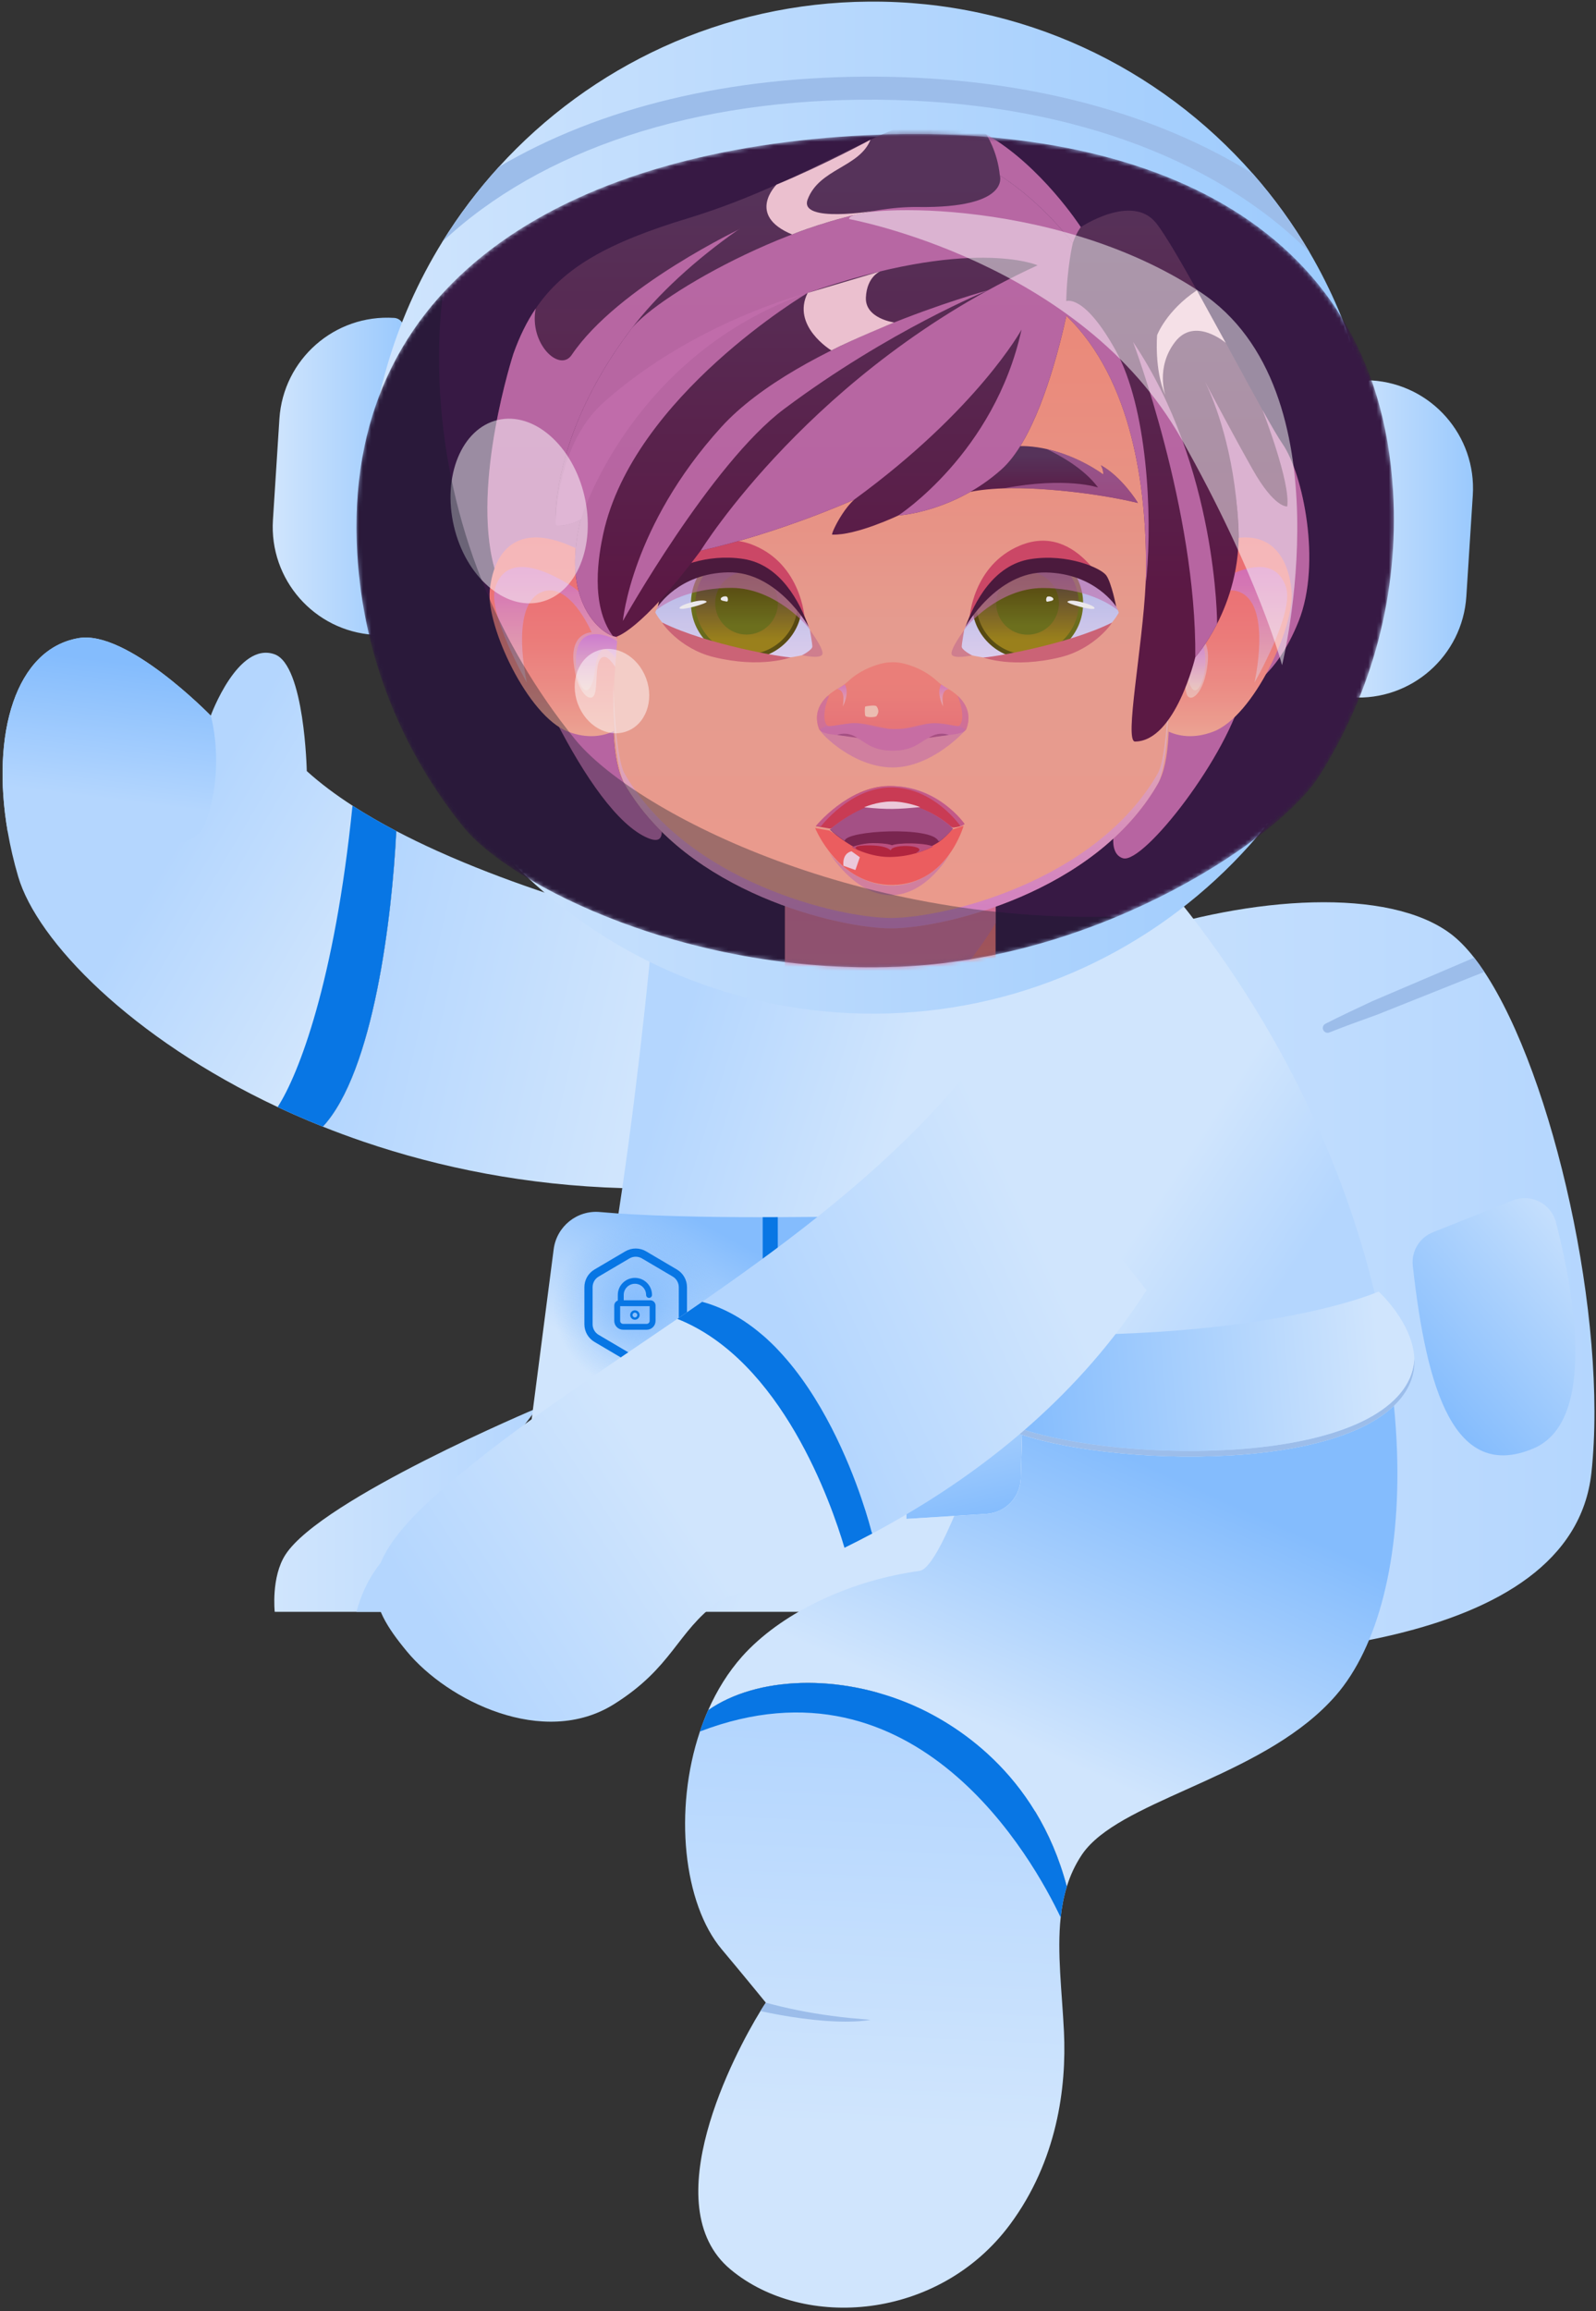 <svg width="389" height="563" viewBox="0 0 389 563" fill="none" xmlns="http://www.w3.org/2000/svg">
<rect x="0" y="0" width="389" height="563" fill="#333333" stroke="none"/>
<path d="M130.936 343.014C130.936 343.014 78.488 365.053 69.598 378.68C66.035 384.141 66.959 392.638 66.959 392.638H93.305L130.936 343.014Z" fill="url(#paint0_linear_3084_7507)"/>
<path d="M262.741 403.952C306.555 405.359 383.164 402.113 387.883 358.772C391.955 321.372 378.612 262.101 361.783 236.746C360.964 235.512 360.138 234.361 359.305 233.293C357.418 230.878 355.495 228.909 353.56 227.458C323.371 204.833 220.551 235.512 219.656 276.949C219.081 303.484 218.928 402.548 262.741 403.952Z" fill="url(#paint1_linear_3084_7507)"/>
<path d="M349.257 300.177L368.702 292.426C373.097 290.675 378.042 293.161 379.23 297.742C383.315 313.498 389.605 346.159 373.751 352.846C354.535 360.949 347.725 338.781 344.346 308.329C343.958 304.817 345.979 301.483 349.257 300.177Z" fill="url(#paint2_linear_3084_7507)"/>
<path d="M322.544 250.951C322.82 251.492 323.457 251.726 324.007 251.507L324.027 251.499C327.886 249.967 331.847 248.551 335.785 247.127L361.783 236.747C360.964 235.512 360.138 234.361 359.304 233.294L334.454 243.898C330.642 245.688 326.84 247.459 323.053 249.385C322.48 249.677 322.252 250.378 322.544 250.951Z" fill="#9CBDEA"/>
<path d="M1.883 202.625C2.503 206.206 3.351 209.86 4.431 213.539C9.015 229.179 31.949 252.906 67.669 269.675C68.975 270.29 70.3 270.892 71.641 271.488C73.94 272.508 76.289 273.497 78.686 274.453C91.105 261.048 95.559 223.184 96.592 202.445C96.562 202.431 96.533 202.413 96.501 202.396C94.678 201.442 92.898 200.463 91.164 199.46C89.359 198.42 87.608 197.352 85.916 196.261C81.792 193.6 78.035 190.791 74.774 187.835C74.774 187.835 74.25 162.019 66.929 159.387C57.987 156.176 51.365 174.334 51.365 174.334L51.362 174.332C51.062 174.024 30.953 153.431 19.178 155.44C3.838 158.054 -2.253 178.694 1.883 202.625Z" fill="url(#paint3_linear_3084_7507)"/>
<path d="M78.687 274.453C81.894 275.732 85.187 276.952 88.563 278.103C107.246 284.474 128.469 288.751 151.671 289.422C159.634 289.666 167.828 289.469 176.231 288.793L183.577 257.423L189.457 232.315C189.457 232.315 176.674 229.986 159.201 225.34C145.398 221.686 128.67 216.588 112.991 210.069C110.775 209.149 108.581 208.2 106.42 207.221C103.05 205.699 99.763 204.108 96.593 202.445C95.56 223.184 91.106 261.048 78.687 274.453Z" fill="url(#paint4_linear_3084_7507)"/>
<path d="M86.888 392.638H201.2C201.2 392.638 230.208 442.973 245.576 441.761C286.003 438.571 329.55 432.17 331.936 355.47C333.414 307.791 309.83 260.879 291.765 232.222C280.765 214.761 271.813 204.064 271.813 204.064L160.532 209.745C160.532 209.745 160.101 215.612 159.204 225.343C158.646 231.42 157.9 238.997 156.956 247.589C155.606 259.927 153.86 274.35 151.671 289.425C148.319 312.52 143.93 337.129 138.401 358.057C136.016 367.112 95.023 361.849 86.888 392.638Z" fill="url(#paint5_linear_3084_7507)"/>
<path d="M185.347 489.894C179.118 500.009 159.351 537.254 178.048 552.833C195.892 567.711 228.824 565.264 246.178 541.879C257.645 526.409 259.974 508.577 259.323 494.933C258.85 485.185 257.601 475.712 258.523 467.095C258.796 464.51 259.269 462.004 260.014 459.589C252.634 431.559 232.203 419.576 222.351 415.314C204.593 407.639 184.472 408.32 172.601 416.61C171.856 418.299 171.187 420.031 170.595 421.794C164.154 440.912 166.557 463.736 175.929 474.878C181.098 481.024 186.663 487.856 186.663 487.856C186.361 488.291 185.908 488.982 185.347 489.894Z" fill="url(#paint6_linear_3084_7507)"/>
<path d="M172.603 416.61C184.473 408.32 204.594 407.639 222.352 415.314C232.204 419.576 252.635 431.559 260.015 459.589C260.846 456.892 262.022 454.31 263.652 451.865C264.237 450.985 264.936 450.139 265.733 449.322C277.2 437.548 309.13 431.887 325.545 413.066C335.894 401.218 341.434 379.692 340.492 353.327C340.365 349.784 340.119 346.151 339.752 342.44C320.384 361.071 254.037 355.575 242.105 346.129C241.834 345.915 241.576 345.701 241.33 345.482C235.452 363.093 230.086 376.616 226.299 381.089C225.495 382.046 224.762 382.58 224.111 382.673C216.16 383.78 208.362 386.003 200.97 389.379C194.357 392.404 187.968 396.385 182.671 401.624C182.058 402.233 181.463 402.861 180.89 403.507C177.479 407.334 174.727 411.795 172.603 416.61Z" fill="url(#paint7_linear_3084_7507)"/>
<path d="M241.33 345.483C241.576 345.701 241.834 345.915 242.104 346.129C254.036 355.575 320.383 361.071 339.752 342.441C339.29 337.768 338.635 332.973 337.78 328.079C337.03 323.792 336.125 319.432 335.06 315.016C326.866 281.012 309.169 243.571 279.46 209.976C279.46 209.976 266.121 263.335 252.14 310.746C250.707 315.613 249.263 320.418 247.829 325.096C245.628 332.267 243.447 339.14 241.33 345.483Z" fill="url(#paint8_linear_3084_7507)"/>
<path d="M185.347 489.895C187.737 490.421 190.248 490.9 192.832 491.301C196.359 491.85 200.053 492.278 203.468 492.413C206.877 492.558 209.953 492.437 212.145 492.034C208.761 491.754 205.741 491.486 202.804 491.075C201.349 490.888 199.927 490.669 198.533 490.438C197.138 490.212 195.766 489.963 194.426 489.686C191.741 489.14 189.149 488.52 186.662 487.856C186.36 488.291 185.907 488.982 185.347 489.895Z" fill="#9CBDEA"/>
<path d="M91.137 154.646C92.521 154.734 93.714 153.684 93.803 152.3L98.419 80.108C98.507 78.723 97.457 77.53 96.073 77.442C81.551 76.515 69.026 87.532 68.099 102.053L66.525 126.67C65.596 141.194 76.615 153.719 91.137 154.646Z" fill="url(#paint9_linear_3084_7507)"/>
<path d="M334.361 92.674C332.976 92.585 331.784 93.635 331.695 95.02L327.079 167.212C326.991 168.597 328.041 169.789 329.425 169.878C343.947 170.805 356.472 159.788 357.399 145.266L358.973 120.65C359.902 106.128 348.882 93.603 334.361 92.674Z" fill="url(#paint10_linear_3084_7507)"/>
<path d="M89.463 124.54C89.95 192.621 145.535 247.414 213.614 246.928C281.694 246.441 336.488 190.858 336.001 122.777C335.841 100.42 329.74 79.498 319.207 61.494C315.198 54.642 310.548 48.214 305.334 42.292C282.55 16.377 249.068 0.124 211.85 0.39C176.059 0.646 143.939 16.131 121.595 40.654C116.46 46.288 111.842 52.397 107.816 58.912C96.027 77.973 89.291 100.477 89.463 124.54Z" fill="url(#paint11_linear_3084_7507)"/>
<path d="M121.595 40.655C146.173 26.16 178.002 18.406 213.995 18.677C249.722 18.962 281.173 27.279 305.335 42.292C310.548 48.214 315.199 54.643 319.207 61.494C295.763 38.006 258.477 24.643 213.914 24.289C169.446 23.912 131.843 36.376 107.816 58.912C111.842 52.397 116.461 46.289 121.595 40.655Z" fill="#9CBDEA"/>
<path d="M137.302 361.679C140.767 362.387 145.068 363.214 150.021 364.069C155.857 365.075 162.605 366.123 169.965 367.057C171.178 367.21 172.407 367.362 173.652 367.51C187.662 369.165 203.614 370.355 219.621 370.109C225.223 370.021 229.748 365.513 229.896 359.908L231.239 306.763C231.391 300.777 226.502 295.886 220.519 296.038C212.662 296.24 201.421 296.466 189.57 296.505C188.35 296.51 187.123 296.513 185.893 296.513C171.544 296.515 156.725 296.215 146.249 295.251C140.656 294.732 135.667 298.751 134.949 304.326L131.614 330.066L129.017 350.086C128.314 355.529 131.916 360.585 137.302 361.679Z" fill="url(#paint12_linear_3084_7507)"/>
<path d="M221.322 296.05L242.452 298.303C247.085 298.797 250.552 302.776 250.41 307.431L248.802 360.157C248.661 364.753 245.044 368.489 240.455 368.776L220.934 369.999" fill="white"/>
<path d="M221.322 296.05L242.452 298.303C247.085 298.797 250.552 302.776 250.41 307.431L248.802 360.157C248.661 364.753 245.044 368.489 240.455 368.776L220.934 369.999" fill="url(#paint13_linear_3084_7507)"/>
<path d="M241.328 345.483C241.574 345.702 241.833 345.915 242.103 346.129C254.035 355.575 320.382 361.072 339.751 342.441C340.041 342.163 340.321 341.877 340.589 341.587C343.838 338.083 344.89 334.414 344.728 330.949C344.576 334.001 343.412 337.168 340.589 340.213C340.321 340.503 340.041 340.788 339.751 341.066C320.382 359.697 254.035 354.2 242.103 344.755C241.833 344.541 241.574 344.327 241.328 344.108C238.154 341.329 236.912 338.412 236.742 335.673C236.548 338.794 237.618 342.234 241.328 345.483Z" fill="#9CBDEA"/>
<path d="M236.742 335.673C236.912 338.412 238.154 341.329 241.329 344.108C241.575 344.327 241.833 344.541 242.104 344.755C254.036 354.2 320.382 359.697 339.751 341.066C340.041 340.788 340.322 340.503 340.59 340.213C343.413 337.168 344.576 334.001 344.729 330.949C344.32 322.118 336.011 314.625 336.011 314.625C336.011 314.625 335.698 314.767 335.059 315.016C329.858 317.057 303.047 326.325 247.829 325.096C245.955 325.054 244.046 325 242.104 324.934C242.104 324.934 237.114 329.714 236.742 335.673Z" fill="url(#paint14_linear_3084_7507)"/>
<path d="M169.965 367.057C171.178 367.209 172.407 367.362 173.652 367.509L173.817 338.552L189.59 329.04L189.57 296.505C188.35 296.51 187.123 296.512 185.894 296.512V327.225L170.098 336.949L169.965 367.057Z" fill="#0876E4"/>
<path d="M155.069 338.21C143.932 338.21 134.903 329.182 134.903 318.045C134.903 306.908 143.932 297.879 155.069 297.879C166.206 297.879 175.234 306.908 175.234 318.045C175.234 329.182 166.206 338.21 155.069 338.21Z" fill="url(#paint15_radial_3084_7507)"/>
<path fill-rule="evenodd" clip-rule="evenodd" d="M145.913 310.975L153.416 306.553C154.358 306 155.526 306 156.465 306.553L163.969 310.975C164.883 311.513 165.444 312.495 165.444 313.557V322.59C165.444 323.649 164.883 324.633 163.969 325.172L156.465 329.593C155.524 330.149 154.355 330.149 153.416 329.593L145.913 325.172C144.998 324.633 144.438 323.649 144.438 322.59V313.557C144.438 312.495 144.998 311.513 145.913 310.975ZM152.398 304.832C153.967 303.907 155.912 303.907 157.481 304.832L164.984 309.253C166.509 310.151 167.443 311.789 167.443 313.557V322.59C167.443 324.358 166.509 325.993 164.984 326.893L157.481 331.315C155.912 332.24 153.967 332.24 152.398 331.315L144.895 326.893C143.37 325.996 142.436 324.358 142.436 322.59V313.557C142.436 311.789 143.37 310.153 144.895 309.253L152.398 304.832Z" fill="#0876E4"/>
<path fill-rule="evenodd" clip-rule="evenodd" d="M154.747 311.292C157.049 311.292 158.916 313.156 158.916 315.455C158.916 315.851 158.593 316.174 158.198 316.174C157.802 316.174 157.479 315.851 157.479 315.455C157.479 313.948 156.257 312.728 154.75 312.728C153.242 312.728 152.02 313.95 152.02 315.455V316.746H158.488C159.203 316.746 159.781 317.324 159.781 318.038V321.771C159.781 322.961 158.817 323.925 157.625 323.925H151.875C150.685 323.925 149.718 322.961 149.718 321.771V318.038C149.718 317.474 150.077 316.997 150.581 316.818V315.453C150.579 313.156 152.445 311.292 154.747 311.292ZM151.297 318.185C151.299 318.185 151.299 318.185 151.297 318.185H158.34V321.776C158.34 322.172 158.018 322.494 157.622 322.494H151.872C151.477 322.494 151.154 322.172 151.154 321.776V318.185H151.297ZM154.747 319.764C155.064 319.764 155.323 320.022 155.323 320.339C155.323 320.657 155.064 320.915 154.747 320.915C154.43 320.915 154.172 320.657 154.172 320.339C154.172 320.022 154.43 319.764 154.747 319.764ZM155.898 320.339C155.898 319.705 155.384 319.191 154.747 319.191C154.11 319.191 153.596 319.705 153.596 320.339C153.596 320.974 154.11 321.488 154.747 321.488C155.384 321.488 155.898 320.971 155.898 320.339Z" fill="#0876E4"/>
<path d="M99.159 402.273C109.105 414.301 132.465 425.908 149.647 415.142C163.996 406.149 164.889 397.603 175.063 390.196C176.757 388.961 189.255 385.191 205.827 377.037C208.019 375.962 210.281 374.806 212.598 373.572C212.485 373.316 212.394 373.048 212.325 372.767C212.197 372.246 200.351 325.084 171.143 317.118C169.126 318.517 167.107 319.907 165.096 321.284C143.361 336.165 122.094 349.887 105.846 364.549C86.399 382.095 89.458 390.538 99.159 402.273Z" fill="url(#paint16_linear_3084_7507)"/>
<path d="M171.143 317.118C200.351 325.083 212.197 372.246 212.325 372.767C212.394 373.047 212.485 373.316 212.598 373.571C215.335 372.113 218.154 370.539 221.021 368.845C240.83 357.159 263.12 339.75 279.449 314.302L236.721 260.084C221.102 279.571 201.082 295.784 180.518 310.512C177.402 312.748 174.272 314.946 171.143 317.118Z" fill="url(#paint17_linear_3084_7507)"/>
<path d="M165.096 321.284C190.546 331.384 202.643 366.27 205.827 377.037C208.019 375.962 210.281 374.806 212.598 373.572C212.485 373.316 212.394 373.048 212.325 372.767C212.197 372.246 200.351 325.084 171.143 317.118C169.126 318.517 167.107 319.907 165.096 321.284Z" fill="#0876E4"/>
<path d="M1.883 202.625C16.668 205.854 46.249 210.91 50.024 200.635C55.083 186.864 51.365 174.334 51.365 174.334L51.362 174.332C51.062 174.024 30.953 153.431 19.178 155.44C3.838 158.054 -2.253 178.694 1.883 202.625Z" fill="url(#paint18_linear_3084_7507)"/>
<mask id="mask0_3084_7507" style="mask-type:luminance" maskUnits="userSpaceOnUse" x="86" y="32" width="254" height="204">
<path d="M87.088 134.967C88.579 160.128 98.029 182.996 112.971 201.486C124.173 215.349 168.2 238.126 220.739 235.419C269.453 232.908 312.196 203.941 321.684 188.824C334.339 168.661 341.023 144.812 339.533 119.652C335.591 53.071 277.448 28.897 207.734 33.127C138.021 37.357 83.146 68.387 87.088 134.967Z" fill="white"/>
</mask>
<g mask="url(#mask0_3084_7507)">
<path d="M87.088 134.967C88.579 160.128 98.029 182.996 112.971 201.486C124.173 215.349 168.2 238.126 220.739 235.419C269.453 232.908 312.196 203.941 321.684 188.824C334.339 168.661 341.023 144.812 339.533 119.652C335.591 53.071 277.448 28.897 207.734 33.127C138.021 37.357 83.146 68.387 87.088 134.967Z" fill="#371A45"/>
</g>
<mask id="mask1_3084_7507" style="mask-type:luminance" maskUnits="userSpaceOnUse" x="86" y="32" width="254" height="204">
<path d="M87.088 134.967C88.579 160.128 98.029 182.996 112.971 201.486C124.173 215.349 168.2 238.126 220.739 235.419C269.453 232.908 312.196 203.941 321.684 188.824C334.339 168.661 341.023 144.812 339.533 119.652C335.591 53.071 277.448 28.897 207.734 33.127C138.021 37.357 83.146 68.387 87.088 134.967Z" fill="white"/>
</mask>
<g mask="url(#mask1_3084_7507)">
<path d="M120.434 138.124C125.383 156.408 143.249 198.021 157.905 204.138C163.185 206.342 160.871 200.304 160.38 196.346C159.975 193.035 216.773 186.508 253.042 196.426C255.37 166.341 261.442 85.142 259.914 76.926C267.089 91.398 277.149 124.457 279.335 138.122C281.788 153.374 273.954 181.372 276.647 180.637C277.271 180.468 277.874 180.232 278.453 179.946C273.725 188.729 267.827 195.248 262.821 199.743C265.971 201.064 268.843 202.563 271.36 204.267C271.36 204.267 270.913 208.284 273.74 209.07C278.742 210.458 299.425 184.053 303.082 168.147C303.082 168.147 310.911 165.466 316.541 151.265C322.176 137.076 317.52 115.289 312.63 108.196C311.587 106.683 309.848 103.694 307.703 99.861C307.696 99.846 307.689 99.838 307.689 99.831C307.681 99.823 307.681 99.816 307.681 99.816C299.788 85.681 286.409 60.111 281.79 54.339C275.917 46.995 263.432 55.323 263.432 55.323C263.432 55.323 243.775 25.733 224.756 29.375C219.983 30.287 213.784 33.194 206.333 36.843C195.804 41.984 182.77 48.6 167.724 53.159C148.258 59.062 137.361 65.122 130.568 75.167C128.379 78.385 126.618 82.012 125.134 86.166C125.132 86.166 114.896 117.652 120.434 138.124Z" fill="url(#paint19_linear_3084_7507)"/>
<g style="mix-blend-mode:multiply" opacity="0.9">
<path d="M120.434 138.125C125.383 156.408 143.249 198.021 157.905 204.138C160.511 205.224 161.269 204.307 161.297 202.618C157.823 199.189 154.732 195.326 152.228 190.978C149.217 185.743 149.122 175.485 149.863 163.72C151.17 165.951 152.477 168.038 153.734 169.954C157.624 175.909 156.554 139.392 170.785 134.135C183.071 132.284 197.138 127.196 197.58 127.042C197.449 127.342 193.777 135.839 199.548 135.362C205.421 134.87 218.955 125.566 218.955 125.566C218.955 125.566 232.341 124.83 244.09 114.353C252.292 107.039 257.514 87.846 259.914 76.927C259.017 72.102 259.782 66.961 260.823 62.901C261.146 61.632 261.132 60.251 261.469 59.237C262.314 56.71 263.43 55.324 263.43 55.324C263.43 55.324 253.82 40.389 240.378 32.72C240.378 32.72 243.111 36.779 243.693 42.73C243.693 42.73 243.969 48.467 238.214 53.364C238.214 53.364 244.177 49.443 251.68 53.157C251.68 53.157 252.232 55.147 252.172 57.952C252.15 59.436 251.959 61.14 251.432 62.909C251.432 62.909 243.156 96.967 218.955 112.49C218.955 112.49 223.191 78.594 235.198 58.012C235.198 58.012 199.364 96.415 167.972 110.882C167.972 110.882 162.34 93.399 164.052 85.255C165.264 79.498 173.612 66.802 178.415 59.855C180.397 56.968 181.779 55.075 181.779 55.075C181.771 55.075 181.764 55.083 181.756 55.083C180.817 55.523 150.623 69.761 139.336 86.467C136.399 90.815 128.916 83.737 130.568 75.165C128.379 78.382 126.618 82.01 125.135 86.164C125.132 86.166 114.896 117.653 120.434 138.125Z" fill="#D077B7"/>
</g>
<g style="mix-blend-mode:multiply" opacity="0.9">
<path d="M262.821 199.748C265.971 201.07 268.843 202.568 271.36 204.272C271.36 204.272 270.913 208.29 273.74 209.075C278.741 210.464 299.425 184.058 303.082 168.152C303.082 168.152 310.911 165.472 316.541 151.27C322.176 137.076 317.52 115.289 312.63 108.196C311.587 106.683 309.848 103.694 307.703 99.861C308.086 100.837 314.583 117.667 313.738 123.367C313.738 123.367 310.67 123.859 305.286 114.313C300.754 106.288 295.336 96.067 293.721 93.011C295.263 96.139 300.175 107.235 301.577 124.38C301.584 124.46 301.592 124.534 301.599 124.616C301.753 126.517 301.855 128.495 301.915 130.549C301.974 132.649 301.982 134.83 301.915 137.076L300.878 166.545L295.254 154.473C295.254 154.473 293.939 115.048 284.923 97.426C276.714 81.366 272.528 74.457 271.845 73.356C273.084 75.493 286.399 99.329 287.132 142.952C287.388 158.16 283.614 170.393 278.453 179.954C273.725 188.734 267.83 195.253 262.821 199.748Z" fill="#D077B7"/>
</g>
<path d="M280.442 146.164C280.442 146.164 283.041 137.789 296.035 132.591C309.029 127.394 313.938 135.19 314.805 143.853C315.672 152.517 305.565 174.463 295.747 178.217C285.928 181.971 280.442 175.039 280.442 175.039V146.164Z" fill="url(#paint20_linear_3084_7507)"/>
<g style="mix-blend-mode:multiply" opacity="0.6">
<path d="M280.442 161.158V169.956C280.442 169.956 284.484 159.881 286.939 160.025C289.394 160.169 288.382 166.81 289.249 169.121C290.117 171.431 293.58 168.977 294.36 161.468C295.138 153.96 289.97 154.042 289.97 154.042C289.97 154.042 295.697 140.628 302.77 144.527C309.846 148.425 305.757 166.283 305.757 166.283C305.757 166.283 315.493 149.329 313.456 143.083C311.421 136.837 305.371 136.395 295.553 142.315C290.738 145.217 286.039 151.722 282.504 157.593C281.761 158.822 281.07 160.022 280.442 161.158Z" fill="url(#paint21_linear_3084_7507)"/>
</g>
<g style="mix-blend-mode:multiply" opacity="0.6">
<path d="M280.443 160.355V166.353C281.921 163.508 285.752 156.673 287.518 158.437C289.73 160.649 288.564 164.718 290.405 167.543C292.249 170.368 294.895 162.768 293.365 157.717C291.834 152.666 285.764 154.668 283.956 156.102C283.521 156.447 283.026 156.967 282.502 157.593C281.841 158.385 281.133 159.349 280.443 160.355Z" fill="url(#paint22_linear_3084_7507)"/>
</g>
<path d="M153.73 146.164C153.73 146.164 151.132 137.789 138.138 132.591C125.144 127.394 120.234 135.19 119.367 143.853C118.5 152.517 128.607 174.463 138.426 178.217C148.245 181.971 153.73 175.039 153.73 175.039V146.164Z" fill="url(#paint23_linear_3084_7507)"/>
<g style="mix-blend-mode:multiply" opacity="0.6">
<path d="M153.73 161.158V169.956C153.73 169.956 149.688 159.881 147.233 160.025C144.779 160.169 145.79 166.81 144.923 169.121C144.056 171.431 140.592 168.977 139.812 161.468C139.035 153.96 144.202 154.042 144.202 154.042C144.202 154.042 138.476 140.628 131.402 144.527C124.326 148.425 128.416 166.283 128.416 166.283C128.416 166.283 118.679 149.329 120.716 143.083C122.751 136.837 128.801 136.395 138.62 142.315C143.435 145.217 148.133 151.722 151.668 157.593C152.411 158.822 153.102 160.022 153.73 161.158Z" fill="url(#paint24_linear_3084_7507)"/>
</g>
<g style="mix-blend-mode:multiply" opacity="0.6">
<path d="M153.73 160.355V166.353C152.252 163.508 148.421 156.673 146.655 158.437C144.443 160.649 145.609 164.718 143.768 167.543C141.924 170.368 139.278 162.768 140.809 157.717C142.339 152.666 148.409 154.668 150.217 156.102C150.652 156.447 151.147 156.967 151.671 157.593C152.334 158.385 153.04 159.349 153.73 160.355Z" fill="url(#paint25_linear_3084_7507)"/>
</g>
<path d="M191.327 253.231C191.327 245.564 191.327 209.072 191.327 209.072L216.997 212.138L242.667 209.072C242.667 209.072 242.667 245.564 242.667 253.231C242.667 260.899 248.141 263.413 248.141 263.413C248.141 263.413 242.95 270.849 216.997 270.849C191.042 270.849 185.854 263.413 185.854 263.413C185.854 263.413 191.327 260.899 191.327 253.231Z" fill="url(#paint26_linear_3084_7507)"/>
<g style="mix-blend-mode:multiply" opacity="0.6">
<path d="M191.326 209.072C191.326 209.072 191.326 229.852 191.326 243.346C195.413 247.5 200.749 250.772 207.579 251.279C224.389 252.526 238.094 232.488 242.668 224.881C242.668 216.235 242.668 209.069 242.668 209.069L216.996 212.135L191.326 209.072Z" fill="#D077B7"/>
</g>
<path d="M152.516 123.838C152.516 102.051 149.415 51.578 217.202 51.578C284.987 51.578 281.889 102.051 281.889 123.838C281.889 146.606 288.53 179.95 282.177 190.976C266.937 217.426 229.908 226.155 217.202 226.155C204.496 226.155 167.467 217.426 152.227 190.976C145.874 179.95 152.516 146.606 152.516 123.838Z" fill="url(#paint27_linear_3084_7507)"/>
<g style="mix-blend-mode:multiply" opacity="0.6">
<path d="M152.227 190.976C167.464 217.429 204.493 226.154 217.202 226.154C229.908 226.154 266.937 217.426 282.177 190.976C284.383 187.148 285.021 173.008 284.917 166.541C284.825 171.91 284.087 185.128 282.177 188.444C266.937 214.895 229.908 223.62 217.202 223.62C204.496 223.62 167.467 214.892 152.227 188.444C150.314 185.125 149.578 171.91 149.486 166.541C149.382 173.008 150.021 187.148 152.227 190.976Z" fill="url(#paint28_linear_3084_7507)"/>
</g>
<path d="M233.213 120.688C233.213 120.688 236.55 119.245 244.604 118.966C244.607 118.966 244.607 118.966 244.609 118.966C246.999 118.884 249.804 118.907 253.062 119.098C267.298 119.935 277.348 122.529 277.348 122.529C277.263 122.278 273.338 116.084 268.309 113.321C268.344 113.384 268.97 114.442 268.89 115.58C268.89 115.58 263.121 111.177 255.141 109.391C253.653 109.058 252.088 108.815 250.468 108.71C240.167 108.042 235.31 115.62 235.31 115.62C235.31 115.62 235.561 113.652 236.651 112.479C236.646 112.479 233.295 114.658 233.213 120.688Z" fill="url(#paint29_linear_3084_7507)"/>
<g style="mix-blend-mode:multiply" opacity="0.6">
<path d="M244.609 118.966C246.999 118.884 249.804 118.907 253.062 119.098C267.298 119.935 277.348 122.529 277.348 122.529C277.263 122.278 273.338 116.084 268.309 113.322C268.344 113.384 268.97 114.442 268.89 115.58C268.89 115.58 263.121 111.177 255.141 109.391C257.964 110.785 264.09 113.943 267.636 118.76C267.631 118.76 259.931 116.072 244.609 118.966Z" fill="#D077B7"/>
</g>
<path d="M200.783 120.688C200.783 120.688 197.446 119.245 189.392 118.966C189.389 118.966 189.389 118.966 189.387 118.966C186.997 118.884 184.192 118.907 180.934 119.098C166.698 119.935 156.648 122.529 156.648 122.529C156.733 122.278 160.658 116.084 165.687 113.321C165.652 113.384 165.026 114.442 165.106 115.58C165.106 115.58 170.875 111.177 178.855 109.391C180.343 109.058 181.908 108.815 183.528 108.71C193.829 108.042 198.689 115.62 198.689 115.62C198.689 115.62 198.438 113.652 197.347 112.479C197.35 112.479 200.701 114.658 200.783 120.688Z" fill="url(#paint30_linear_3084_7507)"/>
<path opacity="0.6" d="M189.387 118.966C186.997 118.884 184.192 118.907 180.934 119.098C166.698 119.935 156.648 122.529 156.648 122.529C156.733 122.278 160.658 116.084 165.687 113.322C165.652 113.384 165.026 114.442 165.106 115.58C165.106 115.58 170.875 111.177 178.855 109.391C176.032 110.785 169.906 113.943 166.36 118.76C166.365 118.76 174.065 116.072 189.387 118.966Z" fill="#D077B7"/>
<path d="M199.618 177.559C200.284 179.345 206.815 178.953 208.783 179.735C210.751 180.518 212.316 182.866 217.581 182.866C222.845 182.866 224.411 180.518 226.378 179.735C228.346 178.953 234.878 179.345 235.544 177.559C236.91 173.897 235.31 171.226 233.402 169.479V169.477C232.473 168.63 231.474 167.996 230.704 167.579C229.834 167.107 229.042 166.513 228.316 165.844C225.767 163.482 222.741 162.294 220.552 161.708C218.607 161.186 216.557 161.186 214.614 161.708C212.425 162.297 209.399 163.482 206.85 165.844C206.125 166.515 205.332 167.107 204.463 167.579C203.663 168.013 202.607 168.679 201.648 169.586C199.784 171.335 198.279 173.974 199.618 177.559Z" fill="url(#paint31_linear_3084_7507)"/>
<g style="mix-blend-mode:multiply" opacity="0.6">
<path d="M199.618 177.559C200.284 179.345 206.815 178.952 208.783 179.735C210.751 180.518 212.316 182.866 217.581 182.866C222.845 182.866 224.411 180.518 226.378 179.735C228.346 178.952 234.878 179.345 235.544 177.559C236.91 173.896 235.31 171.226 233.402 169.479C235.263 174.016 234.545 176.821 233.402 176.885C232.262 176.95 228.607 175.842 225.541 176.364C222.475 176.885 221.288 177.603 217.737 177.603C214.187 177.603 213.002 176.885 209.933 176.364C206.868 175.842 203.213 176.95 202.07 176.885C200.93 176.821 200.212 174.016 202.07 169.477L201.643 169.586C199.784 171.335 198.279 173.974 199.618 177.559Z" fill="#D077B7"/>
</g>
<path d="M231.254 179.045C228.63 178.039 226.379 179.733 226.379 179.733L231.254 179.045Z" fill="url(#paint32_linear_3084_7507)"/>
<path d="M204.055 179.045C206.679 178.039 208.93 179.733 208.93 179.733L204.055 179.045Z" fill="url(#paint33_linear_3084_7507)"/>
<g style="mix-blend-mode:multiply" opacity="0.6">
<path d="M235.17 178.041C235.17 178.041 235.205 177.097 233.403 176.886C231.602 176.674 228.544 175.581 225.217 176.56C221.89 177.539 219.326 177.748 217.257 177.599C215.189 177.45 210.143 175.777 207.338 176.173C204.533 176.568 203.199 176.886 202.071 176.886C200.943 176.886 199.892 177.37 199.994 178.041C200.096 178.712 207.997 186.955 217.592 186.955C227.187 186.955 235.17 178.041 235.17 178.041Z" fill="#D077B7"/>
</g>
<g style="mix-blend-mode:multiply" opacity="0.6">
<path d="M231.254 167.894C229.02 167.991 229.89 172.09 229.89 172.09C229.89 172.09 228.123 168.888 229.398 166.744L231.254 167.894Z" fill="url(#paint34_linear_3084_7507)"/>
</g>
<g style="mix-blend-mode:multiply" opacity="0.6">
<path d="M204.055 167.894C206.289 167.991 205.419 172.09 205.419 172.09C205.419 172.09 207.186 168.888 205.911 166.744L204.055 167.894Z" fill="url(#paint35_linear_3084_7507)"/>
</g>
<path d="M213.665 172.091C214.497 173.283 213.861 174.014 213.665 174.406C213.468 174.799 211.12 174.799 210.924 174.406C210.728 174.014 210.728 172.126 210.924 172.091C211.12 172.058 213.329 171.609 213.665 172.091Z" fill="#FFCEBE"/>
<path d="M159.716 149.189C159.716 149.189 162.782 155.661 172.454 158.382C182.124 161.102 192.482 161.189 198.785 158.58C198.785 158.58 198.519 156.401 197.401 153.447C197.401 153.445 197.399 153.44 197.399 153.437C195.458 148.319 190.954 140.878 180.84 138.414C166.81 135.002 161.127 145.909 159.952 148.603C159.793 148.978 159.716 149.189 159.716 149.189Z" fill="url(#paint36_linear_3084_7507)"/>
<mask id="mask2_3084_7507" style="mask-type:luminance" maskUnits="userSpaceOnUse" x="159" y="137" width="40" height="24">
<path d="M198.783 158.58C198.783 158.58 196.798 142.301 180.838 138.416C164.875 134.53 159.717 149.191 159.717 149.191C159.717 149.191 162.785 155.663 172.455 158.381C182.125 161.099 192.482 161.189 198.783 158.58Z" fill="white"/>
</mask>
<g mask="url(#mask2_3084_7507)">
<path d="M181.958 160.486C174.475 160.486 168.41 154.42 168.41 146.938C168.41 139.455 174.475 133.39 181.958 133.39C189.44 133.39 195.506 139.455 195.506 146.938C195.506 154.42 189.44 160.486 181.958 160.486Z" fill="url(#paint37_linear_3084_7507)"/>
</g>
<mask id="mask3_3084_7507" style="mask-type:luminance" maskUnits="userSpaceOnUse" x="159" y="137" width="40" height="24">
<path d="M198.783 158.58C198.783 158.58 196.798 142.301 180.838 138.416C164.875 134.53 159.717 149.191 159.717 149.191C159.717 149.191 162.785 155.663 172.455 158.381C182.125 161.099 192.482 161.189 198.783 158.58Z" fill="white"/>
</mask>
<g mask="url(#mask3_3084_7507)">
<path d="M194.428 146.938C194.428 153.825 188.845 159.405 181.958 159.405C175.071 159.405 169.491 153.822 169.491 146.938C169.491 140.05 175.073 134.468 181.958 134.468C188.845 134.468 194.428 140.05 194.428 146.938Z" fill="url(#paint38_linear_3084_7507)"/>
</g>
<mask id="mask4_3084_7507" style="mask-type:luminance" maskUnits="userSpaceOnUse" x="159" y="137" width="40" height="24">
<path d="M198.783 158.58C198.783 158.58 196.798 142.301 180.838 138.416C164.875 134.53 159.717 149.191 159.717 149.191C159.717 149.191 162.785 155.663 172.455 158.381C182.125 161.099 192.482 161.189 198.783 158.58Z" fill="white"/>
</mask>
<g mask="url(#mask4_3084_7507)">
<g style="mix-blend-mode:multiply">
<path d="M181.957 154.58C177.737 154.58 174.315 151.158 174.315 146.937C174.315 142.717 177.737 139.295 181.957 139.295C186.178 139.295 189.6 142.717 189.6 146.937C189.6 151.158 186.178 154.58 181.957 154.58Z" fill="url(#paint39_linear_3084_7507)"/>
</g>
</g>
<g style="mix-blend-mode:multiply" opacity="0.6">
<path d="M159.952 148.602C163.458 145.899 169.645 143.211 178.276 143.211C188.949 143.211 197.029 152.602 197.396 153.437C195.456 148.319 190.952 140.878 180.837 138.413C166.807 135.002 161.125 145.912 159.952 148.602Z" fill="#D077B7"/>
</g>
<path d="M196.102 150.53C196.102 150.53 195.339 137.671 183.813 132.868C169.408 126.865 161.602 145.594 161.602 145.594C161.602 145.594 179.021 126.036 196.102 150.53Z" fill="#DC4C6A"/>
<path d="M192.748 160.123C191.578 160.262 172.455 157.139 161.431 151.661C161.133 151.512 165.53 158.014 173.965 160.073C185.528 162.896 192.748 160.123 192.748 160.123Z" fill="#DC6B7C"/>
<path d="M197.399 153.45C197.399 153.45 200.837 158.071 200.455 159.353C200.07 160.635 195.506 159.616 195.506 159.616C195.506 159.616 198.017 158.304 197.995 157.487C197.973 156.672 197.399 153.45 197.399 153.45Z" fill="#E08A97"/>
<path d="M160.344 147.765C160.344 147.765 161.494 141.872 162.776 140.123C164.058 138.374 172.081 134.761 181.179 136.16C190.28 137.559 194.928 146.697 197.09 152.675C197.09 152.675 189.475 139.191 177.465 139.422C165.457 139.656 160.344 147.765 160.344 147.765Z" fill="#4E1B3D"/>
<path d="M172.217 146.535C172.637 146.953 165.981 148.863 165.633 148.165C165.283 147.464 171.283 145.606 172.217 146.535Z" fill="white"/>
<path d="M177.083 145.308C177.495 145.44 177.577 146.652 177.083 146.533C176.589 146.414 175.657 146.367 175.657 145.924C175.654 145.485 176.529 145.134 177.083 145.308Z" fill="white"/>
<path d="M272.686 149.221C272.686 149.221 269.62 155.693 259.95 158.413C250.28 161.134 239.922 161.221 233.619 158.612C233.619 158.612 233.885 156.433 235.003 153.479C235.003 153.477 235.006 153.472 235.006 153.469C236.946 148.351 241.45 140.91 251.565 138.445C265.595 135.034 271.277 145.941 272.452 148.634C272.609 149.007 272.686 149.221 272.686 149.221Z" fill="url(#paint40_linear_3084_7507)"/>
<mask id="mask5_3084_7507" style="mask-type:luminance" maskUnits="userSpaceOnUse" x="233" y="137" width="40" height="24">
<path d="M233.621 158.612C233.621 158.612 235.606 142.333 251.567 138.447C267.53 134.562 272.688 149.223 272.688 149.223C272.688 149.223 269.619 155.695 259.949 158.413C250.282 161.131 239.924 161.218 233.621 158.612Z" fill="white"/>
</mask>
<g mask="url(#mask5_3084_7507)">
<path d="M250.446 160.515C242.964 160.515 236.898 154.449 236.898 146.967C236.898 139.485 242.964 133.419 250.446 133.419C257.928 133.419 263.994 139.485 263.994 146.967C263.994 154.449 257.928 160.515 250.446 160.515Z" fill="url(#paint41_linear_3084_7507)"/>
</g>
<mask id="mask6_3084_7507" style="mask-type:luminance" maskUnits="userSpaceOnUse" x="233" y="137" width="40" height="24">
<path d="M233.621 158.612C233.621 158.612 235.606 142.333 251.567 138.447C267.53 134.562 272.688 149.223 272.688 149.223C272.688 149.223 269.619 155.695 259.949 158.413C250.282 161.131 239.924 161.218 233.621 158.612Z" fill="white"/>
</mask>
<g mask="url(#mask6_3084_7507)">
<path d="M237.979 146.967C237.979 153.854 243.562 159.434 250.446 159.434C257.333 159.434 262.916 153.851 262.916 146.967C262.916 140.08 257.333 134.497 250.446 134.497C243.559 134.5 237.979 140.08 237.979 146.967Z" fill="url(#paint42_linear_3084_7507)"/>
</g>
<mask id="mask7_3084_7507" style="mask-type:luminance" maskUnits="userSpaceOnUse" x="233" y="137" width="40" height="24">
<path d="M233.621 158.612C233.621 158.612 235.606 142.333 251.567 138.447C267.53 134.562 272.688 149.223 272.688 149.223C272.688 149.223 269.619 155.695 259.949 158.413C250.282 161.131 239.924 161.218 233.621 158.612Z" fill="white"/>
</mask>
<g mask="url(#mask7_3084_7507)">
<g style="mix-blend-mode:multiply">
<path d="M242.803 146.967C242.803 151.188 246.224 154.609 250.446 154.609C254.667 154.609 258.088 151.188 258.088 146.967C258.088 142.746 254.667 139.325 250.446 139.325C246.224 139.325 242.803 142.746 242.803 146.967Z" fill="url(#paint43_linear_3084_7507)"/>
</g>
</g>
<g style="mix-blend-mode:multiply" opacity="0.6">
<path d="M272.453 148.634C268.947 145.931 262.761 143.243 254.13 143.243C243.456 143.243 235.377 152.634 235.009 153.469C236.95 148.351 241.454 140.91 251.568 138.445C265.596 135.031 271.278 145.941 272.453 148.634Z" fill="#D077B7"/>
</g>
<path d="M236.303 150.562C236.303 150.562 237.066 137.702 248.591 132.9C262.996 126.897 270.803 145.625 270.803 145.625C270.803 145.625 253.381 126.067 236.303 150.562Z" fill="#DC4C6A"/>
<path d="M239.657 160.152C240.827 160.291 259.95 157.168 270.974 151.69C271.272 151.541 266.875 158.043 258.44 160.103C246.874 162.927 239.657 160.152 239.657 160.152Z" fill="#DC6B7C"/>
<path d="M235.003 153.479C235.003 153.479 231.565 158.1 231.947 159.382C232.332 160.664 236.896 159.646 236.896 159.646C236.896 159.646 234.385 158.334 234.407 157.516C234.429 156.701 235.003 153.479 235.003 153.479Z" fill="#E08A97"/>
<path d="M272.057 147.795C272.057 147.795 270.906 141.901 269.624 140.152C268.342 138.403 260.32 134.791 251.222 136.189C242.121 137.588 237.472 146.726 235.311 152.704C235.311 152.704 242.926 139.22 254.936 139.452C266.944 139.688 272.057 147.795 272.057 147.795Z" fill="#4E1B3D"/>
<path d="M260.186 146.564C259.767 146.982 266.423 148.892 266.77 148.194C267.121 147.496 261.118 145.635 260.186 146.564Z" fill="white"/>
<path d="M255.322 145.34C254.91 145.469 254.828 146.684 255.322 146.564C255.816 146.445 256.748 146.398 256.748 145.956C256.748 145.514 255.876 145.166 255.322 145.34Z" fill="white"/>
<g style="mix-blend-mode:multiply" opacity="0.6">
<path d="M231.613 207.832C231.613 207.832 226.08 217.959 217.249 218.067C208.419 218.176 202.149 207.758 202.149 207.758C202.149 207.758 208.323 215.836 217.539 215.72C226.752 215.608 231.613 207.832 231.613 207.832Z" fill="#CE77B5"/>
</g>
<path d="M234.86 201.169C234.86 201.169 230.918 215.397 217.617 215.566C204.315 215.732 198.679 201.71 198.679 201.71L202.163 202.326C202.163 202.326 210.551 208.132 217.511 208.044C224.682 207.955 232.146 202.056 232.146 202.056L234.86 201.169Z" fill="#FF6563"/>
<path d="M235.095 200.725C235.095 200.725 228.693 191.331 216.561 191.478C206.727 191.596 198.843 201.246 198.843 201.246L202.333 201.857C206.259 201.127 214.635 197.633 219.486 198.035C223.492 198.369 228.618 200.722 232.375 201.599C232.375 201.599 234.137 201.474 235.095 200.725Z" fill="#D93F57"/>
<path d="M202.284 202.107C203.061 202.868 204.421 203.941 205.874 204.929C207.262 205.872 208.738 206.738 209.883 207.186C219.283 210.853 227.308 206.187 229.009 204.981C229.094 204.919 229.167 204.868 229.22 204.824C231.221 203.242 232.255 201.835 232.255 201.835C227.326 197.224 220.945 195.345 216.857 195.399C209.715 195.487 202.284 202.107 202.284 202.107Z" fill="#812751"/>
<g style="mix-blend-mode:multiply" opacity="0.6">
<path d="M202.283 202.036C203.062 202.792 204.424 203.855 205.879 204.835C206.107 202.269 227.152 201.223 228.73 204.899C228.73 204.899 228.845 204.896 229.057 204.892C229.142 204.831 229.215 204.78 229.268 204.736C231.273 203.169 232.309 201.773 232.309 201.773C227.372 197.2 220.98 195.337 216.884 195.388C209.729 195.474 202.283 202.036 202.283 202.036Z" fill="#CE77B5"/>
</g>
<g style="mix-blend-mode:multiply" opacity="0.6">
<path d="M234.155 201.308C234.155 201.308 227.57 191.691 217.011 191.82C207.202 191.939 200.1 201.282 200.1 201.282L198.843 201.241C198.843 201.241 206.456 191.603 216.986 191.476C228.746 191.334 235.096 200.722 235.096 200.722L234.155 201.308Z" fill="#CE77B5"/>
</g>
<path d="M209.573 208.829L208.488 211.939L205.58 210.908C205.58 210.908 205.12 207.957 207.541 207.372L209.573 208.829Z" fill="#FFDDEB"/>
<path d="M207.652 206.379C207.652 206.379 208.154 206.659 209.005 207.028C209.092 207.066 209.183 207.105 209.277 207.144C209.281 207.144 209.284 207.146 209.287 207.146L209.291 207.146C209.314 207.157 209.338 207.165 209.361 207.177C209.364 207.176 209.368 207.179 209.371 207.179C211.088 207.884 213.897 208.799 216.896 208.765C219.449 208.738 221.661 208.312 223.389 207.81C225.915 207.08 227.405 206.199 227.405 206.199C225.061 205.268 219.12 205.277 217.396 205.923C217.396 205.923 216.4 205.423 212.827 205.404C210.072 205.392 207.652 206.379 207.652 206.379Z" fill="#BF273F"/>
<g style="mix-blend-mode:multiply" opacity="0.6">
<path d="M212.073 205.938C216.43 206.004 217.081 207.18 217.081 207.18C217.522 205.34 226.769 205.977 223.328 207.736C223.328 207.736 223.351 207.75 223.399 207.779C225.927 207.056 227.418 206.185 227.418 206.185C225.073 205.262 219.128 205.268 217.403 205.907C217.403 205.907 216.406 205.411 212.831 205.391C210.074 205.374 207.652 206.351 207.652 206.351C207.652 206.351 208.154 206.629 209.006 206.994C208.188 206.539 208.082 205.876 212.073 205.938Z" fill="#CE77B5"/>
</g>
<path d="M217.234 195.244C220.757 195.207 224.299 196.605 224.299 196.605C218.933 197.123 216.398 197.26 210.627 196.655C210.627 196.655 213.677 195.279 217.234 195.244Z" fill="#FFDDEB"/>
<path d="M135.412 128.023C138.709 128.264 141.537 126.555 141.537 126.555C138.255 139.824 141.465 147.747 145.055 151.777C146.583 153.504 148.183 154.515 149.373 154.928C149.651 155.029 149.909 155.089 150.136 155.126C150.136 155.126 155.915 154.048 170.784 134.14C190.119 129.799 207.677 121.936 208.218 121.692C207.14 122.646 206.112 123.968 205.252 125.29C203.637 127.757 202.593 130.224 202.837 130.232C208.725 130.468 218.954 125.568 218.954 125.568C218.954 125.568 232.341 124.833 244.09 114.356C251.588 107.672 256.594 91.063 259.23 79.918C259.479 78.867 259.707 77.868 259.914 76.929C276.157 92.629 279.335 119.094 279.335 138.125C279.335 139.387 279.298 140.731 279.233 142.135C278.478 157.834 273.976 180.672 276.649 180.642C286.495 180.555 291.335 160.083 291.335 160.083C291.335 160.083 294.001 157.139 296.659 151.924C299.517 146.306 302.364 138.053 301.857 128.023C300.881 108.681 291.335 87.438 291.335 87.438C279.829 69.624 261.471 59.242 261.471 59.242C261.471 59.242 254.187 49.388 243.695 42.735H243.687C238.092 39.182 231.585 36.543 224.78 36.802C212.929 37.249 195.453 45.063 179.833 56.027H179.825C169.641 63.172 160.25 71.652 153.736 80.295C147.281 88.857 143.082 96.847 140.357 103.749L140.349 103.757C134.605 118.306 135.412 128.023 135.412 128.023Z" fill="url(#paint44_linear_3084_7507)"/>
<g style="mix-blend-mode:multiply" opacity="0.9">
<path d="M153.733 80.293C160.247 71.649 198.397 50.086 223.776 50.429C246.477 50.734 243.692 42.734 243.692 42.734C254.187 49.388 261.469 59.241 261.469 59.241C261.469 59.241 260.028 65.329 259.884 73.353C259.926 73.336 264.259 71.542 271.931 85.368C279.64 99.262 280.868 125.262 279.457 140.383C279.397 140.999 279.325 141.581 279.228 142.137C279.295 140.733 279.33 139.392 279.33 138.127C279.33 119.093 276.15 92.631 259.908 76.931C259.822 77.324 259.732 77.729 259.638 78.141C259.598 78.32 259.556 78.501 259.513 78.685C259.424 79.078 259.33 79.475 259.235 79.883C259.233 79.895 259.23 79.908 259.225 79.92C256.587 91.066 251.583 107.674 244.085 114.36C232.335 124.84 218.949 125.573 218.949 125.573C218.949 125.573 242.373 110.402 248.982 80.295C248.982 80.295 238.336 99.722 208.213 121.695C207.669 121.938 190.114 129.801 170.779 134.142C170.779 134.142 198.074 89.841 252.897 64.625C252.897 64.625 236.644 57.468 196.847 71.358C153.726 86.412 141.532 126.557 141.532 126.557C141.532 126.557 138.704 128.269 135.407 128.025C135.412 128.023 133.658 106.909 153.733 80.293Z" fill="#D077B7"/>
</g>
<g style="mix-blend-mode:multiply" opacity="0.9">
<path d="M291.336 160.08C291.336 160.08 294.002 157.136 296.66 151.921C296.653 151.914 296.653 151.914 296.653 151.914C296.653 151.914 296.72 113.759 276.158 83.287C276.158 83.287 291.636 124.167 291.336 160.08Z" fill="#D077B7"/>
</g>
<g style="mix-blend-mode:multiply" opacity="0.9">
<path d="M135.412 128.023C138.709 128.264 141.536 126.555 141.536 126.555C138.254 139.825 141.464 147.748 145.055 151.777C146.583 153.504 148.183 154.515 149.373 154.928C143.74 147.358 145.929 135.079 147.045 129.976C154.381 96.433 196.852 71.356 196.852 71.356C196.852 71.356 169.132 78.333 147.04 98.112C135.385 108.547 135.412 128.023 135.412 128.023Z" fill="#D077B7"/>
</g>
<g style="mix-blend-mode:multiply" opacity="0.9">
<path d="M240.809 70.715C240.809 70.715 194.651 83.289 175.804 104.032C153.843 128.201 151.816 151.273 151.816 151.273C151.816 151.273 173.302 112.951 191.111 99.627C216.783 80.419 240.809 70.715 240.809 70.715Z" fill="#D077B7"/>
</g>
<path d="M214.57 66.094C214.57 66.094 211.293 67.319 211.047 72.457C210.804 77.597 217.939 78.551 217.939 78.551C217.939 78.551 207.447 82.859 202.632 85.366C202.632 85.366 192.814 79.433 196.851 71.356L214.57 66.094Z" fill="#FFD3DF"/>
<path d="M291.713 70.715C284.234 75.731 282.031 81.637 282.031 81.637C282.031 81.637 281.295 90.082 284.051 96.323C284.051 96.323 281.606 89.53 286.408 83.289C291.211 77.048 298.754 83.52 298.754 83.52L291.713 70.715Z" fill="#FFD3DF"/>
<path d="M212.164 34.041C212.164 34.041 200.799 40.203 189.266 44.975C189.266 44.975 181.738 52.411 193.058 57.112C193.058 57.112 202.847 53.122 213.398 51.321C213.398 51.321 194.648 54.469 196.849 48.595C199.676 41.057 209.485 40.784 212.164 34.041Z" fill="#FFD3DF"/>
</g>
<mask id="mask8_3084_7507" style="mask-type:luminance" maskUnits="userSpaceOnUse" x="86" y="32" width="254" height="204">
<path d="M87.088 134.967C88.579 160.128 98.029 182.996 112.971 201.486C124.173 215.349 168.2 238.126 220.739 235.419C269.453 232.908 312.196 203.941 321.684 188.824C334.339 168.661 341.023 144.812 339.533 119.652C335.591 53.071 277.448 28.897 207.734 33.127C138.021 37.357 83.146 68.387 87.088 134.967Z" fill="white"/>
</mask>
<g mask="url(#mask8_3084_7507)">
<path opacity="0.1" d="M87.088 134.967C88.579 160.128 98.029 182.996 112.971 201.486C124.173 215.349 168.2 238.126 220.739 235.419C269.453 232.908 312.196 203.941 321.684 188.824C334.339 168.661 341.023 144.812 339.533 119.652C335.591 53.071 277.448 28.897 207.734 33.127C138.021 37.357 83.146 68.387 87.088 134.967Z" fill="#371A45"/>
</g>
<mask id="mask9_3084_7507" style="mask-type:luminance" maskUnits="userSpaceOnUse" x="86" y="32" width="254" height="204">
<path d="M87.088 134.967C88.579 160.128 98.029 182.996 112.971 201.486C124.173 215.349 168.2 238.126 220.739 235.419C269.453 232.908 312.196 203.941 321.684 188.824C334.339 168.661 341.023 144.812 339.533 119.652C335.591 53.071 277.448 28.897 207.734 33.127C138.021 37.357 83.146 68.387 87.088 134.967Z" fill="white"/>
</mask>
<g mask="url(#mask9_3084_7507)">
<g opacity="0.5">
<path d="M110.639 128.211C107.767 115.962 112.555 104.364 121.334 102.306C130.113 100.247 139.558 108.508 142.43 120.756C145.302 133.005 140.514 144.603 131.735 146.662C122.956 148.721 113.511 140.46 110.639 128.211Z" fill="white"/>
</g>
</g>
<mask id="mask10_3084_7507" style="mask-type:luminance" maskUnits="userSpaceOnUse" x="86" y="32" width="254" height="204">
<path d="M87.088 134.967C88.579 160.128 98.029 182.996 112.971 201.486C124.173 215.349 168.2 238.126 220.739 235.419C269.453 232.908 312.196 203.941 321.684 188.824C334.339 168.661 341.023 144.812 339.533 119.652C335.591 53.071 277.448 28.897 207.734 33.127C138.021 37.357 83.146 68.387 87.088 134.967Z" fill="white"/>
</mask>
<g mask="url(#mask10_3084_7507)">
<g opacity="0.5">
<path d="M140.82 171.407C138.833 165.99 140.955 160.23 145.561 158.54C150.167 156.851 155.511 159.872 157.498 165.288C159.485 170.705 157.362 176.465 152.757 178.155C148.151 179.844 142.807 176.823 140.82 171.407Z" fill="white"/>
</g>
</g>
<mask id="mask11_3084_7507" style="mask-type:luminance" maskUnits="userSpaceOnUse" x="86" y="32" width="254" height="204">
<path d="M87.088 134.967C88.579 160.128 98.029 182.996 112.971 201.486C124.173 215.349 168.2 238.126 220.739 235.419C269.453 232.908 312.196 203.941 321.684 188.824C334.339 168.661 341.023 144.812 339.533 119.652C335.591 53.071 277.448 28.897 207.734 33.127C138.021 37.357 83.146 68.387 87.088 134.967Z" fill="white"/>
</mask>
<g mask="url(#mask11_3084_7507)">
<g opacity="0.35">
<path d="M107.959 71.365C93.411 87.207 85.509 108.224 87.088 134.965C88.578 160.13 98.034 182.998 112.966 201.489C124.173 215.349 168.202 238.126 220.738 235.424C239.288 234.472 256.967 229.679 272.283 223.268C207.631 225.196 153.988 197.217 140.096 180.025C121.131 156.559 109.137 127.531 107.251 95.603C106.742 87.067 107.01 78.994 107.959 71.365Z" fill="#111A28"/>
</g>
</g>
<mask id="mask12_3084_7507" style="mask-type:luminance" maskUnits="userSpaceOnUse" x="86" y="32" width="254" height="204">
<path d="M87.088 134.967C88.579 160.128 98.029 182.996 112.971 201.486C124.173 215.349 168.2 238.126 220.739 235.419C269.453 232.908 312.196 203.941 321.684 188.824C334.339 168.661 341.023 144.812 339.533 119.652C335.591 53.071 277.448 28.897 207.734 33.127C138.021 37.357 83.146 68.387 87.088 134.967Z" fill="white"/>
</mask>
<g mask="url(#mask12_3084_7507)">
<g opacity="0.5">
<path d="M312.482 162.04C312.482 162.04 328.963 95.123 292.447 71.07C255.93 47.016 205.627 50.174 206.997 53.371C206.997 53.371 263.499 63.64 287.931 106.89C306.769 140.242 312.482 162.04 312.482 162.04Z" fill="white"/>
</g>
</g>
<path d="M170.595 421.794C223.399 401.582 251.933 453.178 258.523 467.095C258.796 464.51 259.269 462.004 260.014 459.589C252.634 431.559 232.203 419.576 222.351 415.314C204.593 407.639 184.472 408.32 172.601 416.61C171.856 418.299 171.187 420.031 170.595 421.794Z" fill="#0876E4"/>
<path d="M67.669 269.675C68.975 270.29 70.3 270.893 71.641 271.488C73.94 272.508 76.289 273.497 78.686 274.454C91.105 261.048 95.559 223.184 96.592 202.446C96.562 202.431 96.533 202.414 96.501 202.396C94.678 201.442 92.898 200.464 91.164 199.46C89.359 198.42 87.608 197.353 85.916 196.261C81.576 239.142 72.787 261.776 67.669 269.675Z" fill="#0876E4"/>
<defs>
<linearGradient id="paint0_linear_3084_7507" x1="130.935" y1="367.826" x2="66.851" y2="367.826" gradientUnits="userSpaceOnUse">
<stop stop-color="#B4D6FE"/>
<stop offset="1" stop-color="#D0E5FD"/>
</linearGradient>
<linearGradient id="paint1_linear_3084_7507" x1="388.622" y1="311.993" x2="219.54" y2="311.993" gradientUnits="userSpaceOnUse">
<stop stop-color="#B4D6FE"/>
<stop offset="1" stop-color="#D0E5FD"/>
</linearGradient>
<linearGradient id="paint2_linear_3084_7507" x1="346.754" y1="339.366" x2="393.689" y2="298.894" gradientUnits="userSpaceOnUse">
<stop stop-color="#84BCFD"/>
<stop offset="1" stop-color="#D0E5FD"/>
</linearGradient>
<linearGradient id="paint3_linear_3084_7507" x1="45.014" y1="201.84" x2="90.731" y2="228.821" gradientUnits="userSpaceOnUse">
<stop stop-color="#B4D6FE"/>
<stop offset="1" stop-color="#D0E5FD"/>
</linearGradient>
<linearGradient id="paint4_linear_3084_7507" x1="87.793" y1="239.762" x2="156.65" y2="255.501" gradientUnits="userSpaceOnUse">
<stop stop-color="#B4D6FE"/>
<stop offset="1" stop-color="#D0E5FD"/>
</linearGradient>
<linearGradient id="paint5_linear_3084_7507" x1="153.45" y1="290.166" x2="207.412" y2="307.217" gradientUnits="userSpaceOnUse">
<stop stop-color="#B4D6FE"/>
<stop offset="1" stop-color="#D0E5FD"/>
</linearGradient>
<linearGradient id="paint6_linear_3084_7507" x1="215.537" y1="421.682" x2="211.04" y2="518.364" gradientUnits="userSpaceOnUse">
<stop stop-color="#B4D6FE"/>
<stop offset="1" stop-color="#D0E5FD"/>
</linearGradient>
<linearGradient id="paint7_linear_3084_7507" x1="276.928" y1="355.511" x2="246.293" y2="423.245" gradientUnits="userSpaceOnUse">
<stop stop-color="#84BCFD"/>
<stop offset="1" stop-color="#D0E5FD"/>
</linearGradient>
<linearGradient id="paint8_linear_3084_7507" x1="312.928" y1="312.523" x2="282.012" y2="292.099" gradientUnits="userSpaceOnUse">
<stop stop-color="#B4D6FE"/>
<stop offset="1" stop-color="#D0E5FD"/>
</linearGradient>
<linearGradient id="paint9_linear_3084_7507" x1="98.423" y1="116.019" x2="66.469" y2="116.019" gradientUnits="userSpaceOnUse">
<stop stop-color="#9AC9FD"/>
<stop offset="1" stop-color="#D0E5FD"/>
</linearGradient>
<linearGradient id="paint10_linear_3084_7507" x1="359.029" y1="131.301" x2="327.075" y2="131.301" gradientUnits="userSpaceOnUse">
<stop stop-color="#9AC9FD"/>
<stop offset="1" stop-color="#D0E5FD"/>
</linearGradient>
<linearGradient id="paint11_linear_3084_7507" x1="336.005" y1="123.658" x2="89.461" y2="123.658" gradientUnits="userSpaceOnUse">
<stop stop-color="#9AC9FD"/>
<stop offset="1" stop-color="#D0E5FD"/>
</linearGradient>
<linearGradient id="paint12_linear_3084_7507" x1="194.45" y1="310.467" x2="175.338" y2="345.599" gradientUnits="userSpaceOnUse">
<stop stop-color="#84BCFD"/>
<stop offset="1" stop-color="#D0E5FD"/>
</linearGradient>
<linearGradient id="paint13_linear_3084_7507" x1="243.086" y1="368.812" x2="231.844" y2="322.157" gradientUnits="userSpaceOnUse">
<stop stop-color="#84BCFD"/>
<stop offset="1" stop-color="#D0E5FD"/>
</linearGradient>
<linearGradient id="paint14_linear_3084_7507" x1="248.513" y1="340.141" x2="336.379" y2="332.281" gradientUnits="userSpaceOnUse">
<stop stop-color="#84BCFD"/>
<stop offset="1" stop-color="#D0E5FD"/>
</linearGradient>
<radialGradient id="paint15_radial_3084_7507" cx="0" cy="0" r="1" gradientUnits="userSpaceOnUse" gradientTransform="translate(155.07 318.045) rotate(180) scale(20.166 20.166)">
<stop stop-color="#84BCFD"/>
<stop offset="1" stop-color="#84BCFD" stop-opacity="0"/>
</radialGradient>
<linearGradient id="paint16_linear_3084_7507" x1="107.792" y1="400.14" x2="163.44" y2="364.166" gradientUnits="userSpaceOnUse">
<stop stop-color="#B4D6FE"/>
<stop offset="1" stop-color="#D0E5FD"/>
</linearGradient>
<linearGradient id="paint17_linear_3084_7507" x1="195.42" y1="330.229" x2="253.879" y2="303.435" gradientUnits="userSpaceOnUse">
<stop stop-color="#B4D6FE"/>
<stop offset="1" stop-color="#D0E5FD"/>
</linearGradient>
<linearGradient id="paint18_linear_3084_7507" x1="29.737" y1="161.321" x2="25.615" y2="194.672" gradientUnits="userSpaceOnUse">
<stop stop-color="#84BCFD"/>
<stop offset="1" stop-color="#B4D6FE"/>
</linearGradient>
<linearGradient id="paint19_linear_3084_7507" x1="218.955" y1="45.044" x2="218.955" y2="145.355" gradientUnits="userSpaceOnUse">
<stop stop-color="#5A365D"/>
<stop offset="1" stop-color="#5F1945"/>
</linearGradient>
<linearGradient id="paint20_linear_3084_7507" x1="297.65" y1="179.333" x2="297.65" y2="130.919" gradientUnits="userSpaceOnUse">
<stop stop-color="#FFB29C"/>
<stop offset="0.219" stop-color="#FF9B8E"/>
<stop offset="0.479" stop-color="#FF8781"/>
<stop offset="0.74" stop-color="#FF7B7A"/>
<stop offset="1" stop-color="#FF7777"/>
</linearGradient>
<linearGradient id="paint21_linear_3084_7507" x1="297.09" y1="169.958" x2="297.09" y2="138.126" gradientUnits="userSpaceOnUse">
<stop stop-color="#FFE9DA"/>
<stop offset="0.994" stop-color="#D077F3"/>
</linearGradient>
<linearGradient id="paint22_linear_3084_7507" x1="287.133" y1="168.154" x2="287.133" y2="154.474" gradientUnits="userSpaceOnUse">
<stop stop-color="#FFE9DA"/>
<stop offset="0.994" stop-color="#D077F3"/>
</linearGradient>
<linearGradient id="paint23_linear_3084_7507" x1="136.522" y1="179.333" x2="136.522" y2="130.919" gradientUnits="userSpaceOnUse">
<stop stop-color="#FFB29C"/>
<stop offset="0.219" stop-color="#FF9B8E"/>
<stop offset="0.479" stop-color="#FF8781"/>
<stop offset="0.74" stop-color="#FF7B7A"/>
<stop offset="1" stop-color="#FF7777"/>
</linearGradient>
<linearGradient id="paint24_linear_3084_7507" x1="137.082" y1="169.958" x2="137.082" y2="138.126" gradientUnits="userSpaceOnUse">
<stop stop-color="#FFE9DA"/>
<stop offset="0.994" stop-color="#D077F3"/>
</linearGradient>
<linearGradient id="paint25_linear_3084_7507" x1="147.04" y1="168.154" x2="147.04" y2="154.474" gradientUnits="userSpaceOnUse">
<stop stop-color="#FFE9DA"/>
<stop offset="0.994" stop-color="#D077F3"/>
</linearGradient>
<linearGradient id="paint26_linear_3084_7507" x1="216.999" y1="263.713" x2="216.999" y2="216.616" gradientUnits="userSpaceOnUse">
<stop stop-color="#FFB29C"/>
<stop offset="0.219" stop-color="#FF9B8E"/>
<stop offset="0.479" stop-color="#FF8781"/>
<stop offset="0.74" stop-color="#FF7B7A"/>
<stop offset="1" stop-color="#FF7777"/>
</linearGradient>
<linearGradient id="paint27_linear_3084_7507" x1="217.201" y1="226.155" x2="217.201" y2="51.58" gradientUnits="userSpaceOnUse">
<stop stop-color="#FFA995"/>
<stop offset="0.427" stop-color="#F8AA98"/>
<stop offset="0.542" stop-color="#FBA28F"/>
<stop offset="0.771" stop-color="#FE9883"/>
<stop offset="1" stop-color="#FF957F"/>
</linearGradient>
<linearGradient id="paint28_linear_3084_7507" x1="217.201" y1="226.154" x2="217.201" y2="166.54" gradientUnits="userSpaceOnUse">
<stop offset="0.006" stop-color="#D077F3"/>
<stop offset="0.157" stop-color="#D480F1"/>
<stop offset="0.401" stop-color="#DD97EC"/>
<stop offset="0.704" stop-color="#EDBDE4"/>
<stop offset="1" stop-color="#FFE9DA"/>
</linearGradient>
<linearGradient id="paint29_linear_3084_7507" x1="255.279" y1="111.066" x2="255.279" y2="121.34" gradientUnits="userSpaceOnUse">
<stop stop-color="#5A365D"/>
<stop offset="1" stop-color="#5F1945"/>
</linearGradient>
<linearGradient id="paint30_linear_3084_7507" x1="178.717" y1="111.066" x2="178.717" y2="121.34" gradientUnits="userSpaceOnUse">
<stop stop-color="#5A365D"/>
<stop offset="1" stop-color="#5F1945"/>
</linearGradient>
<linearGradient id="paint31_linear_3084_7507" x1="217.581" y1="180.691" x2="217.581" y2="159.459" gradientUnits="userSpaceOnUse">
<stop stop-color="#F87A7E"/>
<stop offset="0.057" stop-color="#F97C7E"/>
<stop offset="0.529" stop-color="#FD887F"/>
<stop offset="1" stop-color="#FF8C7F"/>
</linearGradient>
<linearGradient id="paint32_linear_3084_7507" x1="231.255" y1="179.23" x2="226.38" y2="179.23" gradientUnits="userSpaceOnUse">
<stop stop-color="#77254B"/>
<stop offset="1" stop-color="#8D2542"/>
</linearGradient>
<linearGradient id="paint33_linear_3084_7507" x1="204.055" y1="179.23" x2="208.93" y2="179.23" gradientUnits="userSpaceOnUse">
<stop stop-color="#77254B"/>
<stop offset="1" stop-color="#8D2542"/>
</linearGradient>
<linearGradient id="paint34_linear_3084_7507" x1="230.096" y1="172.514" x2="230.096" y2="166.248" gradientUnits="userSpaceOnUse">
<stop stop-color="#FFE9DA"/>
<stop offset="0.994" stop-color="#D077F3"/>
</linearGradient>
<linearGradient id="paint35_linear_3084_7507" x1="205.213" y1="172.514" x2="205.213" y2="166.248" gradientUnits="userSpaceOnUse">
<stop stop-color="#FFE9DA"/>
<stop offset="0.994" stop-color="#D077F3"/>
</linearGradient>
<linearGradient id="paint36_linear_3084_7507" x1="179.25" y1="160.481" x2="179.25" y2="137.76" gradientUnits="userSpaceOnUse">
<stop stop-color="#EDE1FF"/>
<stop offset="0.996" stop-color="#BCC8FA"/>
</linearGradient>
<linearGradient id="paint37_linear_3084_7507" x1="168.41" y1="146.937" x2="195.506" y2="146.937" gradientUnits="userSpaceOnUse">
<stop stop-color="#72791A"/>
<stop offset="1" stop-color="#594A0B"/>
</linearGradient>
<linearGradient id="paint38_linear_3084_7507" x1="181.958" y1="155.814" x2="181.958" y2="136.508" gradientUnits="userSpaceOnUse">
<stop stop-color="#A58C18"/>
<stop offset="1" stop-color="#402F40"/>
</linearGradient>
<linearGradient id="paint39_linear_3084_7507" x1="181.957" y1="152.377" x2="181.957" y2="140.544" gradientUnits="userSpaceOnUse">
<stop stop-color="#72791A"/>
<stop offset="1" stop-color="#594A0B"/>
</linearGradient>
<linearGradient id="paint40_linear_3084_7507" x1="253.152" y1="160.511" x2="253.152" y2="137.791" gradientUnits="userSpaceOnUse">
<stop stop-color="#EDE1FF"/>
<stop offset="0.996" stop-color="#BCC8FA"/>
</linearGradient>
<linearGradient id="paint41_linear_3084_7507" x1="263.994" y1="146.967" x2="236.899" y2="146.967" gradientUnits="userSpaceOnUse">
<stop stop-color="#72791A"/>
<stop offset="1" stop-color="#594A0B"/>
</linearGradient>
<linearGradient id="paint42_linear_3084_7507" x1="250.447" y1="155.844" x2="250.447" y2="136.538" gradientUnits="userSpaceOnUse">
<stop stop-color="#A58C18"/>
<stop offset="1" stop-color="#402F40"/>
</linearGradient>
<linearGradient id="paint43_linear_3084_7507" x1="250.446" y1="152.408" x2="250.446" y2="140.575" gradientUnits="userSpaceOnUse">
<stop stop-color="#72791A"/>
<stop offset="1" stop-color="#594A0B"/>
</linearGradient>
<linearGradient id="paint44_linear_3084_7507" x1="218.645" y1="45.044" x2="218.645" y2="145.355" gradientUnits="userSpaceOnUse">
<stop stop-color="#5A365D"/>
<stop offset="1" stop-color="#5F1945"/>
</linearGradient>
</defs>
</svg>
